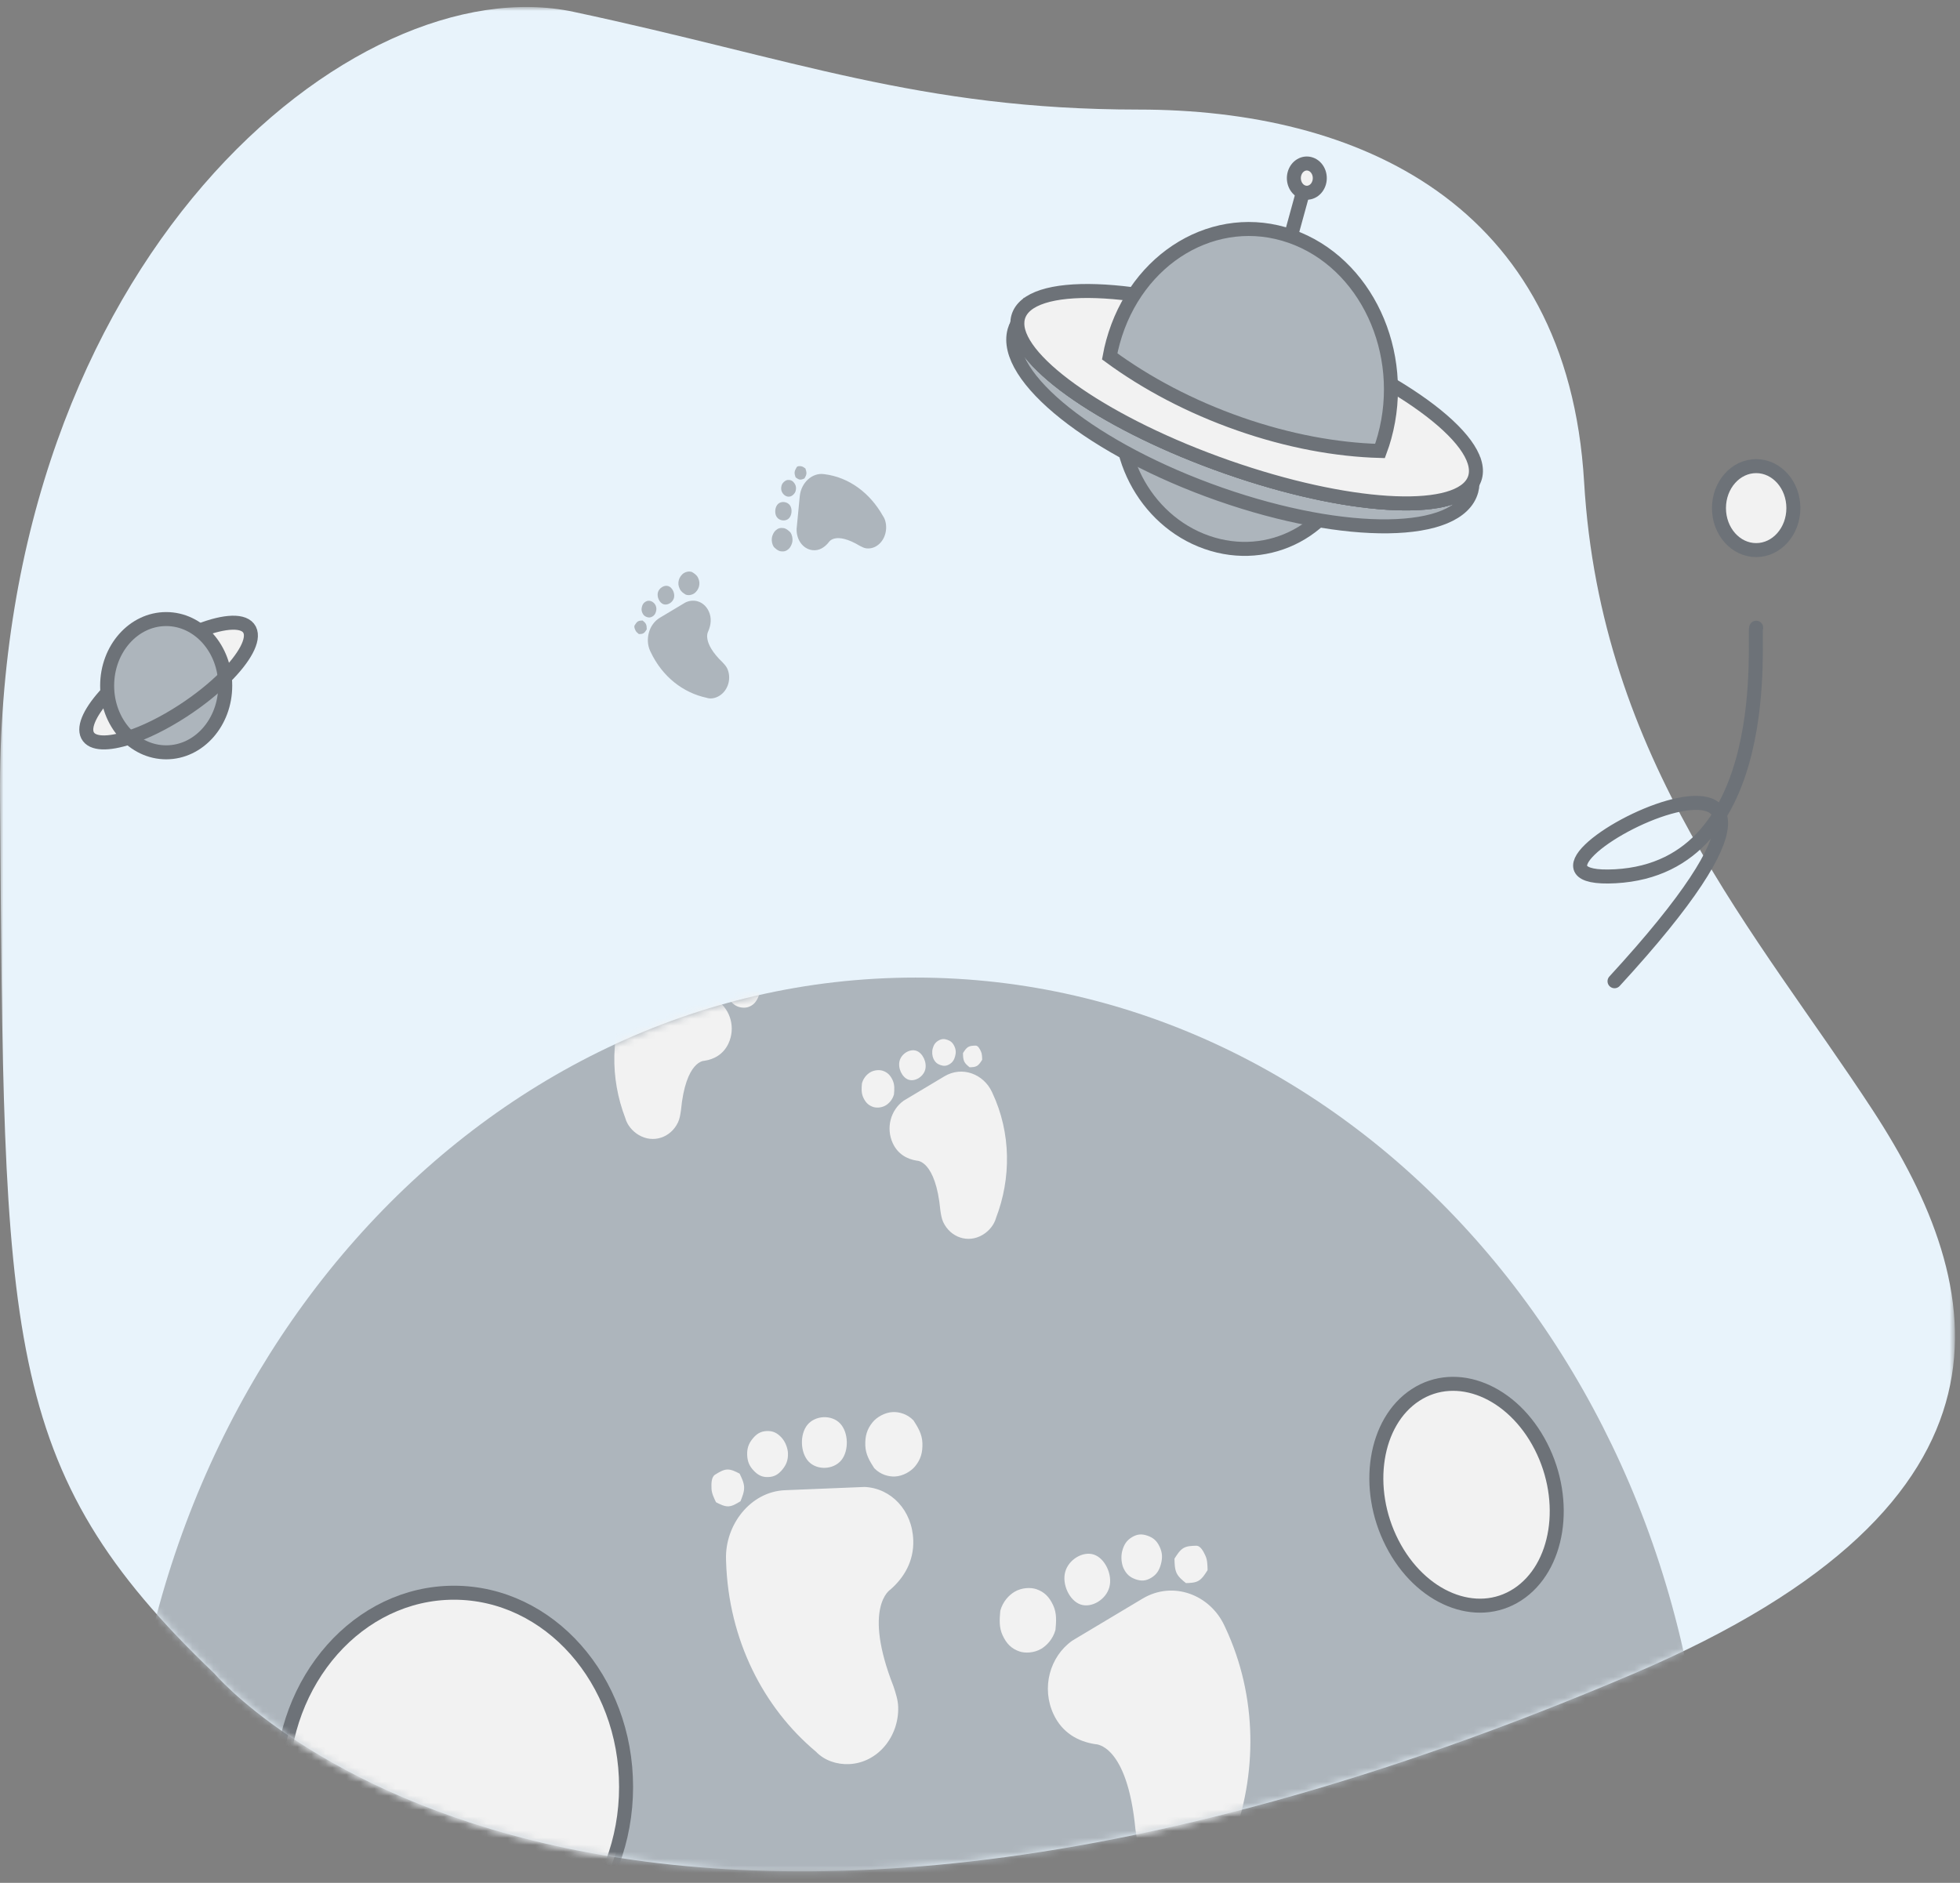<?xml version="1.0" encoding="UTF-8"?>
<svg width="280px" height="269px" viewBox="0 0 280 269" version="1.1" xmlns="http://www.w3.org/2000/svg" xmlns:xlink="http://www.w3.org/1999/xlink">
    <rect x="0" y="0" width="280" height="269" fill="#808080" stroke="none"/>
    <title>编组</title>
    <defs>
        <polygon id="path-1" points="0 0.941 279.283 0.941 279.283 267.304 0 267.304"></polygon>
        <path d="M75.124,0.941 C44.026,0.985 0.113,41.642 0,112.437 L0,112.437 L0,112.997 C0,113.34 0,113.684 0.004,114.028 L0.004,114.028 C0.595,191.177 0.004,209.8 30.65,239.063 L30.65,239.063 C30.65,239.063 84.245,302.606 233.374,239.063 L233.374,239.063 C267.878,224.36 279.243,207.522 279.283,190.957 L279.283,190.957 L279.283,190.778 C279.255,179.678 274.16,168.707 267.553,158.588 L267.553,158.588 C251.053,133.315 228.658,108.707 226.301,68.802 L226.301,68.802 C223.944,28.897 193.889,15.595 162.655,15.595 L162.655,15.595 C131.422,15.595 113.154,8.28 81.919,1.629 L81.919,1.629 C79.775,1.172 77.533,0.944 75.223,0.941 L75.223,0.941" id="path-3"></path>
        <path d="M75.124,0.941 C44.026,0.985 0.113,41.642 0,112.437 L0,112.437 L0,112.997 C0,113.34 0,113.684 0.004,114.028 L0.004,114.028 C0.595,191.177 0.004,209.8 30.65,239.063 L30.65,239.063 C30.65,239.063 84.245,302.606 233.374,239.063 L233.374,239.063 C267.878,224.36 279.243,207.522 279.283,190.957 L279.283,190.957 L279.283,190.778 C279.255,179.678 274.16,168.707 267.553,158.588 L267.553,158.588 C251.053,133.315 228.658,108.707 226.301,68.802 L226.301,68.802 C223.944,28.897 193.889,15.595 162.655,15.595 L162.655,15.595 C131.422,15.595 113.154,8.28 81.919,1.629 L81.919,1.629 C79.775,1.172 77.533,0.944 75.223,0.941 L75.223,0.941" id="path-5"></path>
        <path d="M75.124,0.941 C44.026,0.985 0.113,41.642 0,112.437 L0,112.437 L0,112.997 C0,113.34 0,113.684 0.004,114.028 L0.004,114.028 C0.595,191.177 0.004,209.8 30.65,239.063 L30.65,239.063 C30.65,239.063 84.245,302.606 233.374,239.063 L233.374,239.063 C267.878,224.36 279.243,207.522 279.283,190.957 L279.283,190.957 L279.283,190.778 C279.255,179.678 274.16,168.707 267.553,158.588 L267.553,158.588 C251.053,133.315 228.658,108.707 226.301,68.802 L226.301,68.802 C223.944,28.897 193.889,15.595 162.655,15.595 L162.655,15.595 C131.422,15.595 113.154,8.28 81.919,1.629 L81.919,1.629 C79.775,1.172 77.533,0.944 75.223,0.941 L75.223,0.941 L75.124,0.941 Z" id="path-7"></path>
        <path d="M75.124,0.941 C44.026,0.985 0.113,41.642 0,112.437 L0,112.437 L0,112.997 C0,113.34 0,113.684 0.004,114.028 L0.004,114.028 C0.595,191.177 0.004,209.8 30.65,239.063 L30.65,239.063 C30.65,239.063 84.245,302.606 233.374,239.063 L233.374,239.063 C267.878,224.36 279.243,207.522 279.283,190.957 L279.283,190.957 L279.283,190.778 C279.255,179.678 274.16,168.707 267.553,158.588 L267.553,158.588 C251.053,133.315 228.658,108.707 226.301,68.802 L226.301,68.802 C223.944,28.897 193.889,15.595 162.655,15.595 L162.655,15.595 C131.422,15.595 113.154,8.28 81.919,1.629 L81.919,1.629 C79.775,1.172 77.533,0.944 75.223,0.941 L75.223,0.941" id="path-9"></path>
        <path d="M75.124,0.941 C44.026,0.985 0.113,41.642 0,112.437 L0,112.437 L0,112.997 C0,113.34 0,113.684 0.004,114.028 L0.004,114.028 C0.595,191.177 0.004,209.8 30.65,239.063 L30.65,239.063 C30.65,239.063 84.245,302.606 233.374,239.063 L233.374,239.063 C267.878,224.36 279.243,207.522 279.283,190.957 L279.283,190.957 L279.283,190.778 C279.255,179.678 274.16,168.707 267.553,158.588 L267.553,158.588 C251.053,133.315 228.658,108.707 226.301,68.802 L226.301,68.802 C223.944,28.897 193.889,15.595 162.655,15.595 L162.655,15.595 C131.422,15.595 113.154,8.28 81.919,1.629 L81.919,1.629 C79.775,1.172 77.533,0.944 75.223,0.941 L75.223,0.941 L75.124,0.941 Z" id="path-11"></path>
        <path d="M0.251,91.581 C2.711,94.348 5.451,97.154 8.498,100.063 L8.498,100.063 C8.498,100.063 62.093,163.606 211.222,100.063 L211.222,100.063 C213.713,99.002 216.084,97.929 218.338,96.846 L218.338,96.846 C205.921,41.534 161.521,0.609 108.651,0.609 L108.651,0.609 C57.473,0.609 14.229,38.959 0.251,91.581" id="path-13"></path>
        <path d="M0.251,91.581 C2.711,94.348 5.451,97.154 8.498,100.063 L8.498,100.063 C8.498,100.063 62.093,163.606 211.222,100.063 L211.222,100.063 C213.713,99.002 216.084,97.929 218.338,96.846 L218.338,96.846 C205.921,41.534 161.521,0.609 108.651,0.609 L108.651,0.609 C57.473,0.609 14.229,38.959 0.251,91.581" id="path-15"></path>
        <path d="M0.251,91.581 C2.711,94.348 5.451,97.154 8.498,100.063 L8.498,100.063 C8.498,100.063 62.093,163.606 211.222,100.063 L211.222,100.063 C213.713,99.002 216.084,97.929 218.338,96.846 L218.338,96.846 C205.921,41.534 161.521,0.609 108.651,0.609 L108.651,0.609 C57.473,0.609 14.229,38.959 0.251,91.581 L0.251,91.581 Z" id="path-17"></path>
        <path d="M0.251,91.581 C2.711,94.348 5.451,97.154 8.498,100.063 L8.498,100.063 C8.498,100.063 62.093,163.606 211.222,100.063 L211.222,100.063 C213.713,99.002 216.084,97.929 218.338,96.846 L218.338,96.846 C205.921,41.534 161.521,0.609 108.651,0.609 L108.651,0.609 C57.473,0.609 14.229,38.959 0.251,91.581 L0.251,91.581 Z" id="path-19"></path>
    </defs>
    <g id="页面-1备份" stroke="none" stroke-width="1" fill="none" fill-rule="evenodd">
        <g id="个人主页/我的粉丝/缺省页" transform="translate(-1064, -662)">
            <g id="编组-2备份" transform="translate(944, 662)">
                <g id="编组" transform="translate(120, 0)">
                    <g transform="translate(0, 0.059)">
                        <path d="M44.308,194.402 C44.308,195.75 44.152,197.097 43.857,198.425 C42.958,199.91 41.711,201.277 40.241,202.547 C41.123,200.906 41.729,199.226 42.058,197.507 C43.096,195.945 43.632,194.343 43.632,192.683 C43.632,192.488 43.632,192.273 43.616,192.058 L43.616,192.019 C43.598,191.824 43.563,191.629 43.529,191.433 L43.529,191.394 C44.048,192.332 44.308,193.347 44.308,194.402" id="Fill-1" fill="#8A278E"></path>
                        <path d="M43.633,192.684 C43.633,192.489 43.633,192.274 43.615,192.059 C43.615,192.274 43.633,192.469 43.633,192.684" id="Fill-3" fill="#00445D"></path>
                        <path d="M43.598,192.059 C43.616,192.254 43.616,192.469 43.616,192.684 C43.616,194.344 43.079,195.946 42.04,197.508 C42.249,196.493 42.352,195.457 42.352,194.403 C42.352,193.661 42.109,192.918 41.659,192.235 C41.521,190.614 40.639,188.973 39.064,187.352 C41.21,188.582 42.663,189.911 43.511,191.375 L43.511,191.434 C43.546,191.629 43.563,191.825 43.598,192.02 L43.598,192.059 Z" id="Fill-5" fill="#8A278E"></path>
                        <path d="M43.523,191.375 C43.503,191.219 43.464,191.082 43.425,190.926 C43.464,191.082 43.503,191.219 43.523,191.375 M43.621,192.02 C43.601,191.824 43.562,191.629 43.523,191.434 C43.582,191.629 43.601,191.824 43.621,192.02" id="Fill-7" fill="#00445D"></path>
                        <path d="M43.356,190.652 C43.338,190.554 43.304,190.457 43.269,190.359 C43.304,190.437 43.321,190.554 43.356,190.652" id="Fill-9" fill="#00445D"></path>
                        <path d="M42.369,194.402 C42.369,195.457 42.266,196.492 42.057,197.507 C41.262,198.738 40.136,199.929 38.752,201.082 C39.497,199.617 39.998,198.113 40.258,196.609 C41.209,195.3 41.712,193.972 41.712,192.664 C41.712,192.507 41.712,192.371 41.694,192.214 C42.127,192.918 42.369,193.66 42.369,194.402" id="Fill-11" fill="#8A278E"></path>
                        <path d="M42.11,187.918 C42.023,187.781 41.954,187.664 41.85,187.547 C41.937,187.664 42.041,187.781 42.11,187.918" id="Fill-13" fill="#00445D"></path>
                        <path d="M41.008,186.395 C40.852,186.219 40.676,186.063 40.5,185.907 C40.676,186.063 40.832,186.219 41.008,186.395 M41.379,186.786 C41.262,186.649 41.145,186.532 41.008,186.395 C41.145,186.532 41.262,186.649 41.379,186.786" id="Fill-15" fill="#00445D"></path>
                        <path d="M39.496,184.91 C39.324,184.754 39.133,184.578 38.943,184.422 C39.133,184.598 39.306,184.754 39.496,184.91" id="Fill-17" fill="#00445D"></path>
                        <path d="M38.354,183.953 L37.731,183.484 C37.956,183.621 38.147,183.777 38.354,183.953 M38.943,184.441 C38.752,184.285 38.562,184.109 38.354,183.953 C38.562,184.109 38.752,184.265 38.943,184.441" id="Fill-19" fill="#00445D"></path>
                        <g>
                            <mask id="mask-2" fill="white">
                                <use xlink:href="#path-1"></use>
                            </mask>
                            <g id="Clip-22"></g>
                            <path d="M30.65,239.063 C30.65,239.063 84.244,302.606 233.373,239.063 C291.126,214.455 284.054,183.861 267.553,158.588 C251.052,133.315 228.658,108.707 226.301,68.802 C223.944,28.897 193.89,15.595 162.656,15.595 C131.422,15.595 113.153,8.279 81.92,1.629 C50.686,-5.022 -0.585,36.878 0.005,114.028 C0.594,191.177 0.005,209.799 30.65,239.063" id="Fill-21" fill="#E8F3FB" mask="url(#mask-2)"></path>
                        </g>
                    </g>
                    <g transform="translate(0, 0.059)">
                        <g>
                            <mask id="mask-4" fill="white">
                                <use xlink:href="#path-3"></use>
                            </mask>
                            <g id="Clip-24"></g>
                            <path d="M243.95,267.304 C243.95,337.828 193.292,395 130.802,395 C68.312,395 17.653,337.828 17.653,267.304 C17.653,196.78 68.312,139.608 130.802,139.608 C193.292,139.608 243.95,196.78 243.95,267.304" id="Fill-23" fill="#ADB5BC" mask="url(#mask-4)"></path>
                        </g>
                        <g>
                            <mask id="mask-6" fill="white">
                                <use xlink:href="#path-5"></use>
                            </mask>
                            <g id="Clip-26"></g>
                            <path d="M220.13,206.573 C224.156,214.444 222.664,223.924 216.797,227.748 C210.93,231.571 202.909,228.289 198.882,220.417 C194.856,212.546 196.347,203.066 202.215,199.243 C208.082,195.42 216.102,198.702 220.13,206.573" id="Fill-25" fill="#F2F2F2" mask="url(#mask-6)"></path>
                        </g>
                        <g>
                            <mask id="mask-8" fill="white">
                                <use xlink:href="#path-7"></use>
                            </mask>
                            <g id="Clip-28"></g>
                            <path d="M220.13,206.573 C224.156,214.444 222.664,223.924 216.797,227.748 C210.93,231.571 202.909,228.289 198.882,220.417 C194.856,212.546 196.347,203.066 202.215,199.243 C208.082,195.42 216.102,198.702 220.13,206.573 Z" id="Stroke-27" stroke="#6D7278" stroke-width="2" mask="url(#mask-8)"></path>
                        </g>
                        <g>
                            <mask id="mask-10" fill="white">
                                <use xlink:href="#path-9"></use>
                            </mask>
                            <g id="Clip-30"></g>
                            <path d="M89.44,255.239 C89.44,270.563 78.432,282.986 64.854,282.986 C51.274,282.986 40.267,270.563 40.267,255.239 C40.267,239.915 51.274,227.492 64.854,227.492 C78.432,227.492 89.44,239.915 89.44,255.239" id="Fill-29" fill="#F2F2F2" mask="url(#mask-10)"></path>
                        </g>
                        <g>
                            <mask id="mask-12" fill="white">
                                <use xlink:href="#path-11"></use>
                            </mask>
                            <g id="Clip-32"></g>
                            <path d="M89.44,255.239 C89.44,270.563 78.432,282.986 64.854,282.986 C51.274,282.986 40.267,270.563 40.267,255.239 C40.267,239.915 51.274,227.492 64.854,227.492 C78.432,227.492 89.44,239.915 89.44,255.239 Z" id="Stroke-31" stroke="#6D7278" stroke-width="2" mask="url(#mask-12)"></path>
                        </g>
                    </g>
                    <g transform="translate(22.152, 139.059)">
                        <g>
                            <mask id="mask-14" fill="white">
                                <use xlink:href="#path-13"></use>
                            </mask>
                            <g id="Clip-34"></g>
                            <path d="M141.056,89.344 L131.783,94.891 L131.525,95.046 L131.011,95.354 C127.799,97.648 126.588,102.096 128.364,105.875 C129.592,108.491 131.836,109.755 134.321,110.13 C134.321,110.13 138.883,110.007 140.057,122.339 C140.209,123.365 140.36,124.391 140.771,125.263 C142.546,129.042 146.88,130.544 150.487,128.387 C152.032,127.462 153.304,125.956 153.788,124.177 C157.497,114.511 157.522,103.325 152.88,93.442 L152.742,93.151 C150.695,88.791 145.434,86.724 141.056,89.344 M121.083,94.59 C120.537,93.427 120.643,92.247 120.748,91.067 C121.111,89.733 122.005,88.826 122.778,88.363 C123.808,87.747 125.111,87.712 125.9,87.985 C127.082,88.395 127.749,89.113 128.296,90.276 C128.841,91.438 128.736,92.619 128.631,93.799 C128.267,95.133 127.374,96.04 126.601,96.503 C125.57,97.119 124.268,97.154 123.479,96.881 C122.297,96.471 121.63,95.753 121.083,94.59 M130.34,88.307 C129.93,87.435 129.778,86.409 130.021,85.52 C130.263,84.63 130.899,83.877 131.672,83.415 C132.444,82.952 133.354,82.781 134.142,83.054 C134.93,83.327 135.598,84.045 136.007,84.917 C136.417,85.789 136.569,86.815 136.326,87.705 C136.085,88.594 135.448,89.348 134.675,89.81 C133.903,90.272 132.994,90.444 132.206,90.171 C131.417,89.897 130.75,89.179 130.34,88.307 M138.356,85.001 C138.083,84.42 137.931,83.394 138.173,82.504 C138.416,81.615 138.793,81.016 139.566,80.553 C140.338,80.091 140.991,80.074 141.778,80.347 C142.567,80.62 143.098,81.047 143.508,81.919 C143.917,82.791 143.932,83.527 143.691,84.416 C143.448,85.306 143.069,85.905 142.297,86.367 C141.524,86.829 140.873,86.847 140.084,86.574 C139.296,86.301 138.766,85.873 138.356,85.001 M145.934,85.681 C145.661,85.099 145.646,84.364 145.63,83.628 C146.009,83.03 146.388,82.431 146.902,82.122 C147.418,81.814 148.069,81.797 148.721,81.779 C149.373,81.762 149.782,82.634 150.055,83.215 C150.329,83.797 150.344,84.532 150.36,85.267 C149.981,85.866 149.602,86.465 149.087,86.773 C148.572,87.082 147.92,87.099 147.269,87.117 C146.738,86.689 146.207,86.262 145.934,85.681" id="Fill-33" fill="#F2F2F2" mask="url(#mask-14)"></path>
                        </g>
                        <g>
                            <mask id="mask-16" fill="white">
                                <use xlink:href="#path-15"></use>
                            </mask>
                            <g id="Clip-36"></g>
                            <path d="M112.763,14.715 L107.385,17.932 L107.236,18.022 L106.937,18.2 C105.075,19.531 104.372,22.11 105.402,24.302 C106.115,25.819 107.416,26.553 108.857,26.77 C108.857,26.77 111.503,26.699 112.184,33.85 C112.271,34.446 112.36,35.041 112.597,35.547 C113.627,37.738 116.142,38.61 118.233,37.358 C119.129,36.822 119.867,35.949 120.148,34.917 C122.298,29.311 122.312,22.823 119.62,17.091 L119.541,16.923 C118.353,14.394 115.303,13.196 112.763,14.715 M101.18,17.758 C100.863,17.083 100.924,16.399 100.985,15.714 C101.195,14.94 101.714,14.414 102.162,14.146 C102.76,13.789 103.515,13.768 103.973,13.927 C104.659,14.164 105.045,14.581 105.362,15.255 C105.679,15.93 105.619,16.614 105.557,17.299 C105.347,18.072 104.828,18.599 104.38,18.867 C103.782,19.224 103.027,19.244 102.569,19.086 C101.884,18.848 101.497,18.432 101.18,17.758 M106.548,14.114 C106.311,13.608 106.223,13.013 106.363,12.497 C106.504,11.981 106.872,11.544 107.32,11.276 C107.768,11.008 108.296,10.909 108.754,11.067 C109.21,11.225 109.597,11.642 109.835,12.148 C110.072,12.653 110.16,13.248 110.02,13.764 C109.88,14.28 109.51,14.717 109.063,14.985 C108.614,15.253 108.087,15.353 107.63,15.194 C107.173,15.036 106.787,14.62 106.548,14.114 M111.197,12.196 C111.039,11.859 110.95,11.264 111.091,10.748 C111.231,10.232 111.452,9.885 111.899,9.617 C112.347,9.349 112.725,9.339 113.183,9.497 C113.639,9.655 113.947,9.903 114.184,10.409 C114.423,10.915 114.432,11.341 114.292,11.857 C114.151,12.373 113.931,12.72 113.483,12.989 C113.035,13.257 112.657,13.267 112.2,13.108 C111.743,12.95 111.435,12.702 111.197,12.196 M115.592,12.59 C115.434,12.253 115.425,11.827 115.416,11.4 C115.635,11.053 115.855,10.705 116.153,10.527 C116.453,10.348 116.83,10.338 117.209,10.328 C117.586,10.318 117.824,10.823 117.983,11.161 C118.141,11.498 118.15,11.924 118.158,12.351 C117.94,12.698 117.72,13.045 117.421,13.224 C117.122,13.403 116.744,13.413 116.366,13.423 C116.058,13.175 115.751,12.928 115.592,12.59" id="Fill-35" fill="#F2F2F2" mask="url(#mask-16)"></path>
                        </g>
                        <g>
                            <mask id="mask-18" fill="white">
                                <use xlink:href="#path-17"></use>
                            </mask>
                            <g id="Clip-38"></g>
                            <path d="M74.548,0.445 C72.009,-1.075 68.957,0.123 67.77,2.652 L67.691,2.821 C64.998,8.553 65.012,15.04 67.164,20.646 C67.444,21.678 68.182,22.552 69.079,23.087 C71.169,24.34 73.684,23.468 74.713,21.276 C74.951,20.77 75.039,20.175 75.127,19.579 C75.808,12.428 78.453,12.499 78.453,12.499 C79.895,12.283 81.196,11.549 81.909,10.031 C82.939,7.84 82.237,5.261 80.373,3.929 L80.075,3.752 L79.925,3.662 L74.548,0.445 Z M84.742,4.816 C84.285,4.973 83.529,4.954 82.931,4.596 C82.483,4.329 81.965,3.801 81.754,3.029 C81.692,2.344 81.632,1.659 81.949,0.985 C82.265,0.31 82.652,-0.106 83.338,-0.344 C83.795,-0.502 84.55,-0.481 85.149,-0.124 C85.597,0.143 86.115,0.669 86.325,1.444 C86.386,2.128 86.448,2.812 86.131,3.487 C85.814,4.162 85.427,4.577 84.742,4.816 L84.742,4.816 Z M79.681,0.923 C79.223,1.083 78.696,0.983 78.249,0.715 C77.8,0.447 77.431,0.009 77.291,-0.506 C77.151,-1.022 77.239,-1.617 77.476,-2.123 C77.713,-2.628 78.101,-3.046 78.557,-3.204 C79.015,-3.361 79.542,-3.263 79.991,-2.994 C80.438,-2.727 80.807,-2.289 80.948,-1.774 C81.089,-1.258 81,-0.662 80.762,-0.157 C80.525,0.348 80.138,0.765 79.681,0.923 L79.681,0.923 Z M75.111,-1.163 C74.654,-1.004 74.275,-1.014 73.828,-1.282 C73.38,-1.55 73.161,-1.897 73.019,-2.413 C72.879,-2.929 72.889,-3.356 73.126,-3.861 C73.364,-4.367 73.671,-4.615 74.128,-4.774 C74.586,-4.931 74.964,-4.921 75.412,-4.654 C75.859,-4.386 76.08,-4.038 76.22,-3.522 C76.36,-3.006 76.272,-2.412 76.114,-2.075 C75.876,-1.569 75.568,-1.321 75.111,-1.163 L75.111,-1.163 Z M70.945,-0.848 C70.566,-0.858 70.189,-0.868 69.889,-1.046 C69.591,-1.226 69.371,-1.573 69.152,-1.919 C69.161,-2.346 69.17,-2.772 69.329,-3.111 C69.487,-3.447 69.725,-3.953 70.102,-3.942 C70.48,-3.933 70.858,-3.922 71.157,-3.744 C71.456,-3.566 71.676,-3.217 71.895,-2.87 C71.886,-2.443 71.877,-2.018 71.719,-1.681 C71.561,-1.343 71.252,-1.095 70.945,-0.848 L70.945,-0.848 Z" id="Fill-37" fill="#F2F2F2" mask="url(#mask-18)"></path>
                        </g>
                        <g>
                            <mask id="mask-20" fill="white">
                                <use xlink:href="#path-19"></use>
                            </mask>
                            <g id="Clip-40"></g>
                            <path d="M89.999,73.846 C85.047,74.048 81.407,78.806 81.565,83.738 L81.575,84.066 C81.933,95.245 86.911,104.919 94.406,111.197 C95.613,112.465 97.382,113.051 99.13,112.98 C103.208,112.813 106.298,109.066 106.16,104.791 C106.129,103.805 105.806,102.831 105.484,101.856 C101.035,90.515 105.04,88.047 105.04,88.047 C107.027,86.32 108.409,83.959 108.315,81 C108.179,76.725 105.159,73.556 101.362,73.382 L100.779,73.406 L100.488,73.418 L89.999,73.846 Z M108.561,70.455 C107.999,71.136 106.854,71.841 105.689,71.889 C104.815,71.924 103.64,71.643 102.734,70.692 C102.12,69.73 101.505,68.767 101.463,67.452 C101.422,66.137 101.681,65.139 102.523,64.117 C103.085,63.435 104.23,62.73 105.394,62.683 C106.269,62.647 107.444,62.928 108.35,63.879 C108.964,64.841 109.579,65.804 109.621,67.119 C109.662,68.434 109.403,69.433 108.561,70.455 L108.561,70.455 Z M98.03,69.568 C97.469,70.249 96.605,70.613 95.731,70.649 C94.857,70.685 93.973,70.392 93.369,69.758 C92.766,69.124 92.442,68.149 92.411,67.163 C92.379,66.177 92.639,65.179 93.201,64.497 C93.763,63.816 94.626,63.451 95.5,63.416 C96.374,63.38 97.258,63.673 97.862,64.307 C98.466,64.941 98.788,65.915 98.82,66.902 C98.851,67.888 98.592,68.886 98.03,69.568 L98.03,69.568 Z M89.613,70.899 C89.052,71.58 88.48,71.933 87.606,71.968 C86.732,72.004 86.139,71.699 85.535,71.065 C84.931,70.431 84.619,69.786 84.587,68.799 C84.555,67.813 84.826,67.143 85.387,66.462 C85.949,65.781 86.521,65.428 87.395,65.393 C88.269,65.357 88.863,65.662 89.466,66.296 C90.069,66.929 90.393,67.904 90.414,68.562 C90.445,69.548 90.175,70.217 89.613,70.899 L89.613,70.899 Z M83.632,75.423 C83.06,75.775 82.488,76.128 81.905,76.152 C81.323,76.175 80.729,75.87 80.136,75.565 C79.825,74.92 79.512,74.274 79.49,73.617 C79.469,72.959 79.438,71.973 80.011,71.62 C80.582,71.267 81.155,70.915 81.738,70.891 C82.32,70.867 82.913,71.172 83.506,71.477 C83.818,72.123 84.131,72.769 84.151,73.426 C84.173,74.084 83.902,74.753 83.632,75.423 L83.632,75.423 Z" id="Fill-39" fill="#F2F2F2" mask="url(#mask-20)"></path>
                        </g>
                    </g>
                    <g transform="translate(11.519, 23.059)">
                        <path d="M244.678,49.535 C244.678,52.848 242.298,55.533 239.363,55.533 C236.426,55.533 234.047,52.848 234.047,49.535 C234.047,46.222 236.426,43.537 239.363,43.537 C242.298,43.537 244.678,46.222 244.678,49.535" id="Fill-41" fill="#F2F2F2"></path>
                        <path d="M244.678,49.535 C244.678,52.848 242.298,55.533 239.363,55.533 C236.426,55.533 234.047,52.848 234.047,49.535 C234.047,46.222 236.426,43.537 239.363,43.537 C242.298,43.537 244.678,46.222 244.678,49.535 Z" id="Stroke-43" stroke="#6D7278" stroke-width="2"></path>
                        <path d="M239.363,66.62 C238.902,67.435 242.368,100.87 219.236,102.134 C196.104,103.397 262.847,69.577 219.128,117.131" id="Stroke-45" stroke="#6D7278" stroke-width="2" stroke-linecap="round" stroke-linejoin="round"></path>
                        <path d="M102.73,47.861 L102.317,52.141 L102.305,52.258 L102.282,52.496 C102.238,54.054 103.177,55.373 104.546,55.541 C105.493,55.657 106.288,55.154 106.895,54.386 C106.895,54.386 107.793,52.813 111.318,54.929 C111.622,55.087 111.927,55.245 112.243,55.283 C113.612,55.453 114.896,54.288 115.057,52.623 C115.125,51.91 114.983,51.172 114.609,50.645 C112.789,47.414 109.813,45.124 106.232,44.684 L106.128,44.672 C104.548,44.477 102.925,45.842 102.73,47.861 M100.054,55.711 C99.633,55.658 99.341,55.382 99.047,55.105 C98.765,54.711 98.706,54.221 98.741,53.865 C98.787,53.389 99.043,52.941 99.277,52.728 C99.627,52.41 99.954,52.331 100.375,52.383 C100.796,52.434 101.089,52.711 101.382,52.987 C101.664,53.383 101.723,53.87 101.689,54.227 C101.643,54.703 101.386,55.153 101.153,55.364 C100.803,55.681 100.476,55.761 100.054,55.711 M100.268,51.286 C99.952,51.248 99.647,51.09 99.46,50.827 C99.272,50.563 99.201,50.194 99.236,49.837 C99.271,49.48 99.41,49.138 99.644,48.925 C99.877,48.714 100.204,48.633 100.52,48.672 C100.836,48.712 101.14,48.868 101.328,49.133 C101.516,49.395 101.587,49.766 101.552,50.121 C101.519,50.478 101.379,50.822 101.145,51.033 C100.911,51.245 100.584,51.325 100.268,51.286 M101.021,47.892 C100.811,47.867 100.507,47.709 100.319,47.444 C100.131,47.181 100.049,46.931 100.084,46.575 C100.118,46.218 100.246,45.992 100.479,45.782 C100.713,45.569 100.935,45.477 101.251,45.516 C101.567,45.554 101.766,45.699 101.954,45.962 C102.141,46.225 102.224,46.477 102.19,46.834 C102.156,47.19 102.027,47.414 101.793,47.627 C101.56,47.839 101.338,47.931 101.021,47.892 M102.748,45.459 C102.538,45.432 102.339,45.288 102.14,45.144 C102.057,44.892 101.974,44.642 101.998,44.404 C102.02,44.166 102.149,43.941 102.277,43.718 C102.405,43.492 102.721,43.532 102.932,43.557 C103.143,43.584 103.341,43.727 103.541,43.873 C103.623,44.123 103.706,44.373 103.682,44.611 C103.66,44.849 103.531,45.074 103.403,45.298 C103.181,45.392 102.959,45.484 102.748,45.459" id="Fill-47" fill="#ADB5BC"></path>
                        <path d="M82.734,65.207 C81.143,66.159 80.621,68.366 81.365,69.95 L81.415,70.056 C83.102,73.647 86.087,75.92 89.42,76.633 C89.992,76.831 90.654,76.706 91.215,76.37 C92.525,75.587 93.009,73.809 92.364,72.436 C92.215,72.119 91.972,71.858 91.73,71.597 C88.683,68.684 89.647,67.161 89.647,67.161 C90.054,66.241 90.174,65.221 89.728,64.271 C89.083,62.897 87.651,62.401 86.384,63.023 L86.197,63.135 L86.104,63.191 L82.734,65.207 Z M88.327,60.779 C88.239,61.102 87.964,61.537 87.589,61.761 C87.309,61.929 86.886,62.047 86.455,61.898 C86.119,61.693 85.783,61.489 85.585,61.066 C85.386,60.644 85.331,60.271 85.463,59.786 C85.551,59.463 85.826,59.027 86.201,58.803 C86.481,58.635 86.905,58.517 87.335,58.666 C87.671,58.871 88.007,59.076 88.206,59.498 C88.403,59.921 88.459,60.294 88.327,60.779 L88.327,60.779 Z M84.759,62.372 C84.672,62.695 84.441,62.969 84.159,63.137 C83.879,63.305 83.549,63.367 83.262,63.268 C82.975,63.168 82.733,62.907 82.584,62.591 C82.436,62.274 82.381,61.901 82.468,61.578 C82.556,61.254 82.787,60.981 83.068,60.813 C83.348,60.645 83.679,60.582 83.966,60.682 C84.252,60.781 84.494,61.042 84.643,61.359 C84.792,61.676 84.848,62.049 84.759,62.372 L84.759,62.372 Z M82.195,64.312 C82.106,64.636 81.969,64.853 81.688,65.021 C81.407,65.189 81.169,65.196 80.883,65.096 C80.597,64.997 80.405,64.842 80.256,64.525 C80.107,64.208 80.101,63.941 80.189,63.618 C80.277,63.294 80.414,63.077 80.695,62.909 C80.976,62.741 81.213,62.734 81.499,62.834 C81.786,62.933 82.028,63.194 82.127,63.405 C82.276,63.722 82.281,63.989 82.195,64.312 L82.195,64.312 Z M80.873,66.861 C80.736,67.079 80.599,67.297 80.411,67.409 C80.224,67.521 79.987,67.527 79.751,67.533 C79.558,67.378 79.364,67.223 79.265,67.011 C79.167,66.8 79.018,66.483 79.155,66.266 C79.293,66.048 79.43,65.831 79.617,65.719 C79.804,65.607 80.041,65.6 80.279,65.594 C80.47,65.749 80.663,65.904 80.763,66.116 C80.863,66.327 80.868,66.594 80.873,66.861 L80.873,66.861 Z" id="Fill-49" fill="#ADB5BC"></path>
                        <path d="M14.628,78.487 C21.021,74.321 25.28,69.141 24.142,66.916 C23.004,64.692 16.899,66.265 10.506,70.431 C4.113,74.596 -0.148,79.777 0.991,82.002 C2.129,84.226 8.234,82.653 14.628,78.487" id="Fill-51" fill="#F2F2F2"></path>
                        <path d="M3.788,74.906 C3.788,80.163 7.565,84.425 12.223,84.425 C16.88,84.425 20.657,80.163 20.657,74.906 C20.657,69.649 16.88,65.387 12.223,65.387 C7.565,65.387 3.788,69.649 3.788,74.906" id="Fill-53" fill="#ADB5BC"></path>
                        <path d="M3.788,74.906 C3.788,80.163 7.565,84.425 12.223,84.425 C16.88,84.425 20.657,80.163 20.657,74.906 C20.657,69.649 16.88,65.387 12.223,65.387 C7.565,65.387 3.788,69.649 3.788,74.906 Z" id="Stroke-55" stroke="#6D7278" stroke-width="2"></path>
                        <path d="M3.835,75.908 C1.49,78.417 0.329,80.709 0.991,82.002 C1.641,83.273 3.913,83.304 6.933,82.319 C9.2,81.581 11.887,80.273 14.627,78.487 C16.951,76.974 18.992,75.325 20.595,73.735 C23.404,70.946 24.866,68.332 24.142,66.916 C23.405,65.476 20.595,65.627 16.972,67.037" id="Stroke-57" stroke="#6D7278" stroke-width="2"></path>
                        <path d="M181.79,43.184 C179.22,52.536 169.855,57.569 160.874,54.425 C151.891,51.282 146.693,41.152 149.262,31.8 C151.831,22.448 161.196,17.415 170.178,20.559 C179.161,23.703 184.359,33.832 181.79,43.184" id="Fill-59" fill="#ADB5BC"></path>
                        <path d="M181.79,43.184 C179.22,52.536 169.855,57.569 160.874,54.425 C151.891,51.282 146.693,41.152 149.262,31.8 C151.831,22.448 161.196,17.415 170.178,20.559 C179.161,23.703 184.359,33.832 181.79,43.184 Z" id="Stroke-61" stroke="#6D7278" stroke-width="2"></path>
                        <path d="M198.681,47.051 C196.872,53.636 180.791,53.861 162.762,47.553 C144.735,41.243 131.588,30.788 133.398,24.203 C133.496,23.849 133.636,23.512 133.814,23.194 C133.872,28.808 146.771,37.706 163.827,43.675 C180.884,49.645 195.981,50.544 198.844,45.953 C198.832,46.328 198.778,46.696 198.681,47.051" id="Fill-63" fill="#ADB5BC"></path>
                        <path d="M198.681,47.051 C196.872,53.636 180.791,53.861 162.762,47.553 C144.735,41.243 131.588,30.788 133.398,24.203 C133.496,23.849 133.636,23.512 133.814,23.194 C133.872,28.808 146.771,37.706 163.827,43.675 C180.884,49.645 195.981,50.544 198.844,45.953 C198.832,46.328 198.778,46.696 198.681,47.051 Z" id="Stroke-65" stroke="#6D7278" stroke-width="2"></path>
                        <path d="M198.844,45.952 C195.982,50.544 180.884,49.645 163.827,43.676 C146.771,37.707 133.872,28.808 133.814,23.193 C136.901,17.702 151.759,17.733 168.471,23.411 C168.755,23.506 169.033,23.604 169.316,23.703 C169.599,23.802 169.878,23.899 170.159,24.002 C186.785,29.991 199.052,39.453 198.844,45.952" id="Fill-67" fill="#ADB5BC"></path>
                        <path d="M198.844,45.952 C195.982,50.544 180.884,49.645 163.827,43.676 C146.771,37.707 133.872,28.808 133.814,23.193 C136.901,17.702 151.759,17.733 168.471,23.411 C168.755,23.506 169.033,23.604 169.316,23.703 C169.599,23.802 169.878,23.899 170.159,24.002 C186.785,29.991 199.052,39.453 198.844,45.952 Z" id="Stroke-69" stroke="#6D7278" stroke-width="2"></path>
                        <path d="M199.213,45.113 C199.131,45.411 199.007,45.691 198.844,45.952 C195.982,50.544 180.884,49.645 163.827,43.676 C146.771,37.707 133.872,28.808 133.814,23.193 C133.81,22.873 133.848,22.564 133.93,22.265 C135.423,16.834 150.797,17.374 168.471,23.411 C168.755,23.506 169.033,23.604 169.316,23.703 C169.599,23.802 169.878,23.899 170.159,24.002 C187.758,30.309 200.706,39.682 199.213,45.113" id="Fill-71" fill="#F2F2F2"></path>
                        <path d="M199.213,45.113 C199.131,45.411 199.007,45.691 198.844,45.952 C195.982,50.544 180.884,49.645 163.827,43.676 C146.771,37.707 133.872,28.808 133.814,23.193 C133.81,22.873 133.848,22.564 133.93,22.265 C135.423,16.834 150.797,17.374 168.471,23.411 C168.755,23.506 169.033,23.604 169.316,23.703 C169.599,23.802 169.878,23.899 170.159,24.002 C187.758,30.309 200.706,39.682 199.213,45.113 Z" id="Stroke-73" stroke="#6D7278" stroke-width="2"></path>
                        <g transform="translate(171.899, 3)">
                            <line x1="3.099" y1="0.011" x2="0.852" y2="8.191" id="Fill-75" fill="#ADB5BC"></line>
                            <line x1="3.099" y1="0.011" x2="0.852" y2="8.191" id="Stroke-77" stroke="#6D7278" stroke-width="2"></line>
                        </g>
                        <path d="M176.94,3.009 C176.636,4.111 175.599,4.728 174.622,4.386 C173.646,4.044 173.099,2.874 173.402,1.771 C173.705,0.669 174.743,0.052 175.719,0.394 C176.697,0.736 177.243,1.907 176.94,3.009" id="Fill-78" fill="#F2F2F2"></path>
                        <path d="M176.94,3.009 C176.636,4.111 175.599,4.728 174.622,4.386 C173.646,4.044 173.099,2.874 173.402,1.771 C173.705,0.669 174.743,0.052 175.719,0.394 C176.697,0.736 177.243,1.907 176.94,3.009 Z" id="Stroke-80" stroke="#6D7278" stroke-width="2"></path>
                        <path d="M186.272,39.364 C186.083,40.051 185.868,40.72 185.626,41.37 C179.361,41.195 172.507,39.935 165.528,37.492 C158.545,35.048 152.261,31.711 147.008,27.855 C147.135,27.164 147.292,26.475 147.481,25.788 C150.803,13.7 162.181,6.941 172.892,10.69 C183.604,14.438 189.594,27.275 186.272,39.364" id="Fill-82" fill="#ADB5BC"></path>
                        <path d="M186.272,39.364 C186.083,40.051 185.868,40.72 185.626,41.37 C179.361,41.195 172.507,39.935 165.528,37.492 C158.545,35.048 152.261,31.711 147.008,27.855 C147.135,27.164 147.292,26.475 147.481,25.788 C150.803,13.7 162.181,6.941 172.892,10.69 C183.604,14.438 189.594,27.275 186.272,39.364 Z" id="Stroke-84" stroke="#6D7278" stroke-width="2"></path>
                    </g>
                </g>
            </g>
        </g>
    </g>
</svg>